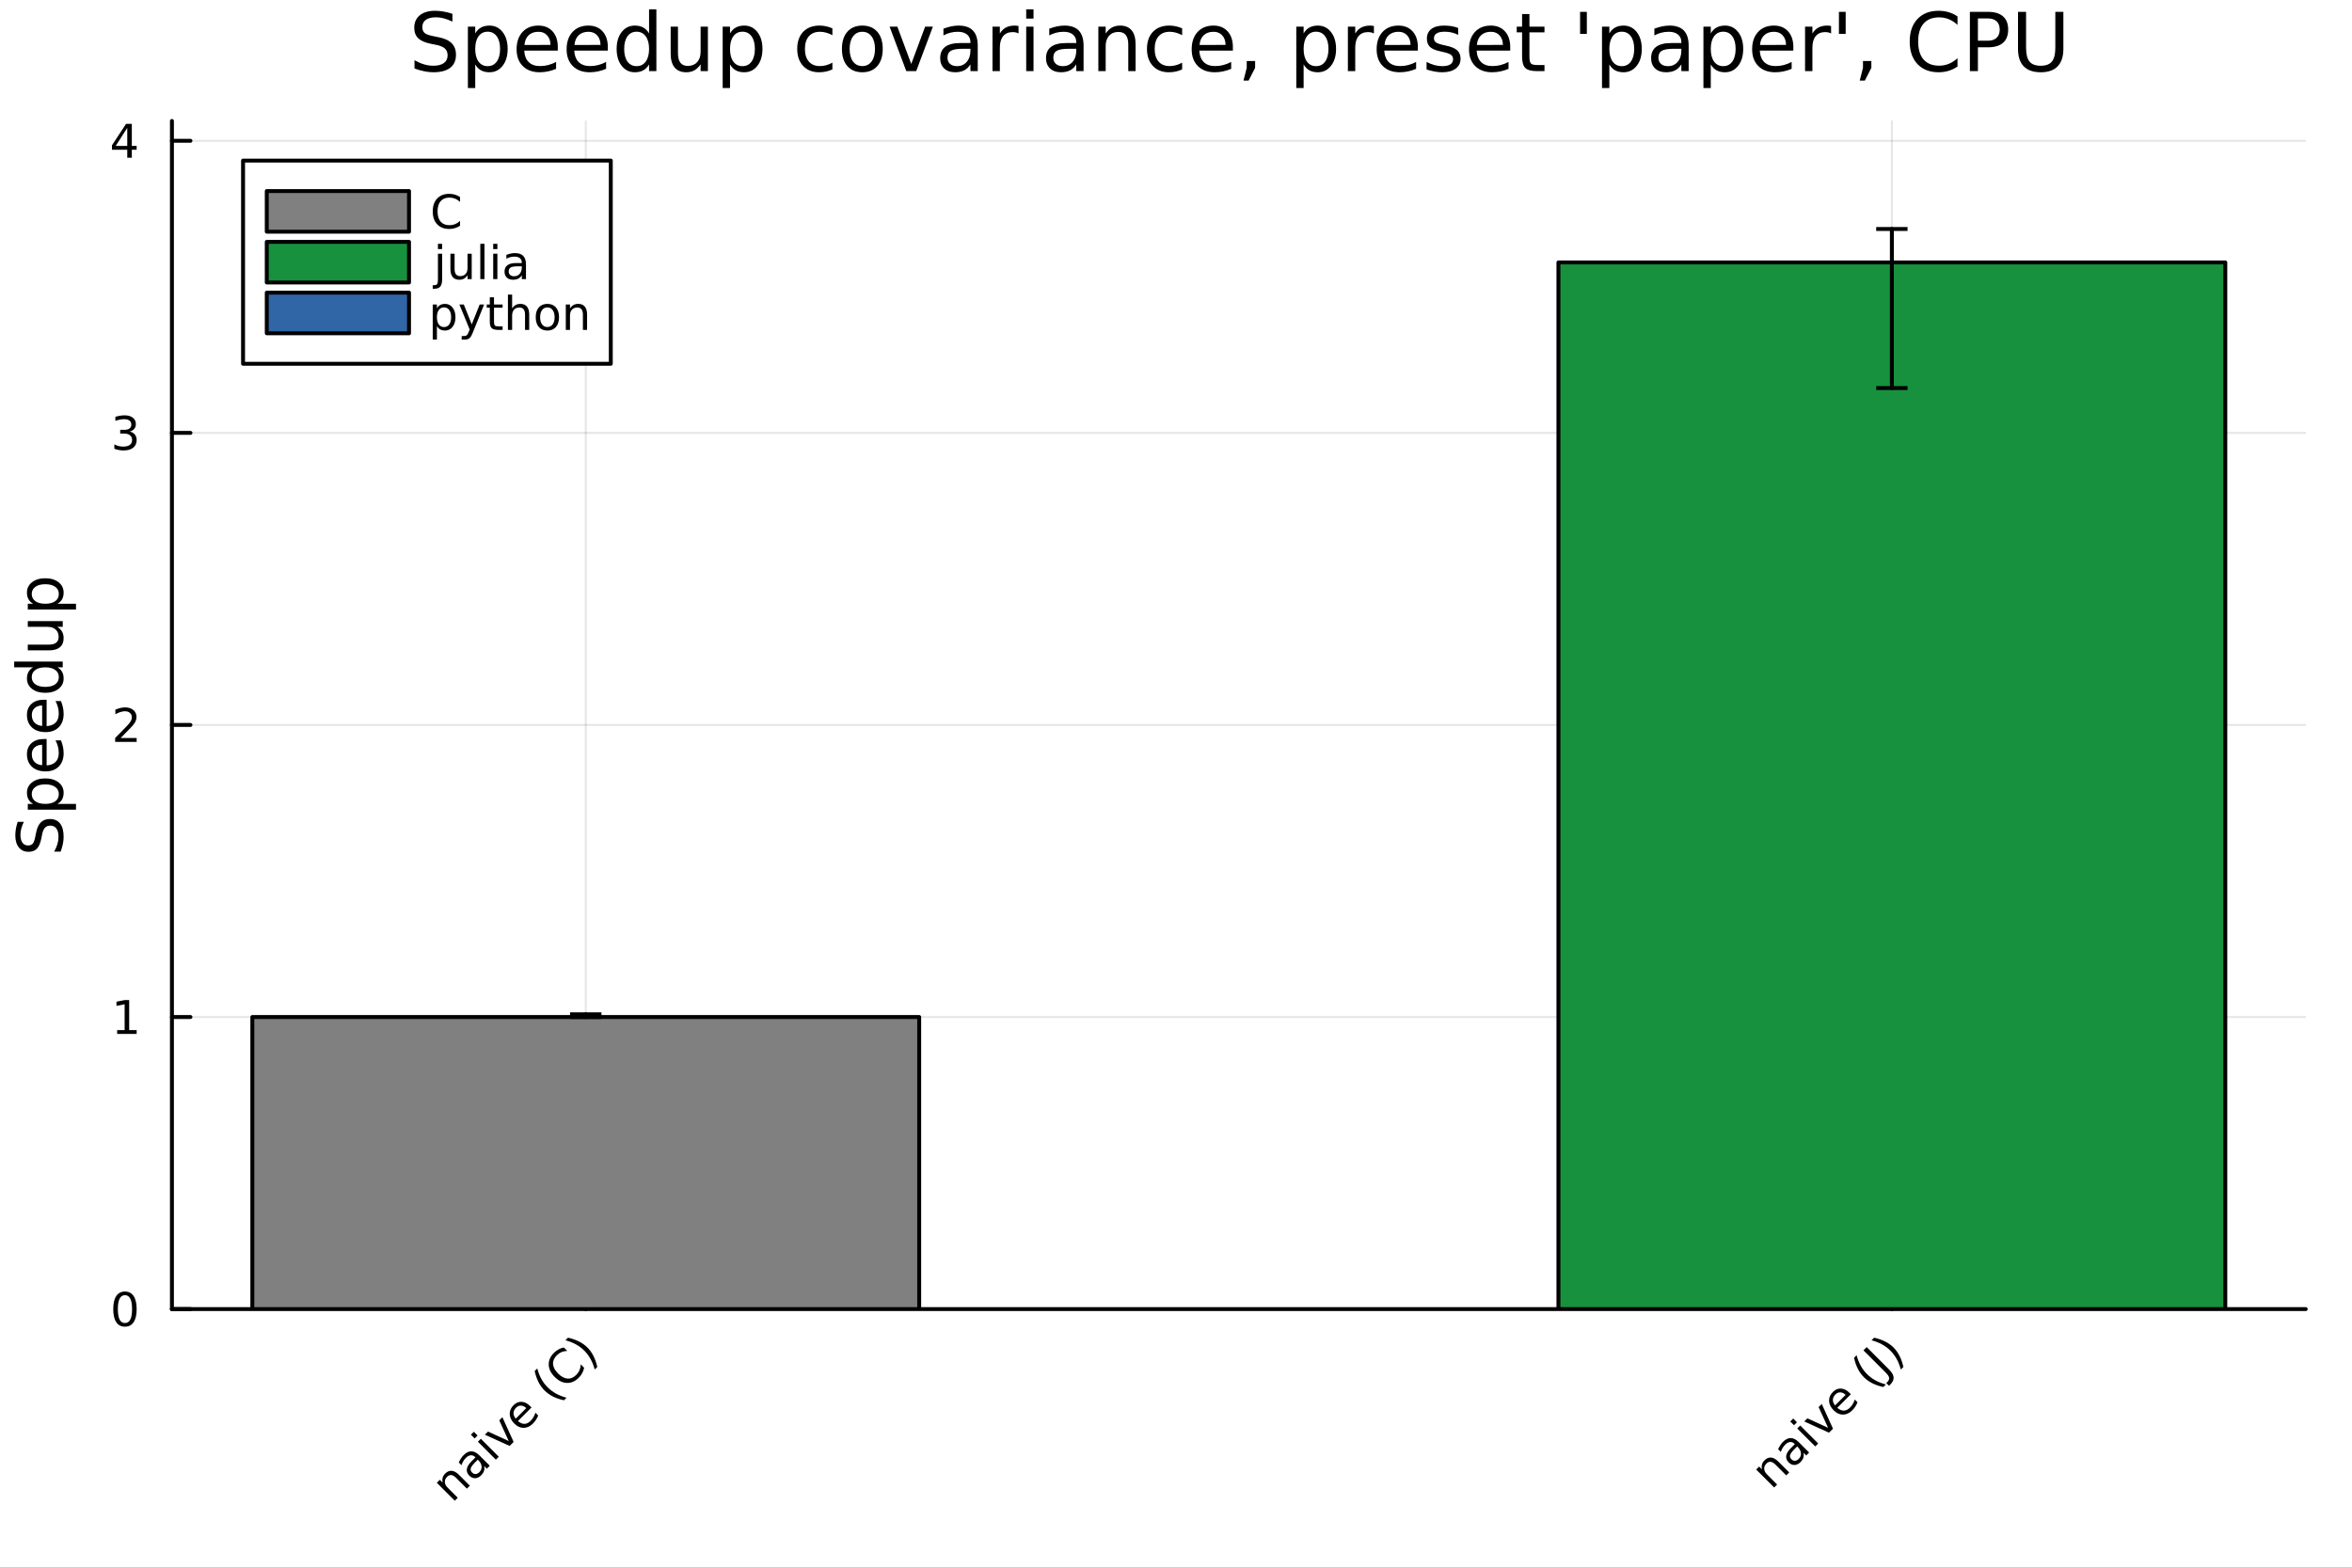 <?xml version="1.0" encoding="utf-8"?>
<svg xmlns="http://www.w3.org/2000/svg" xmlns:xlink="http://www.w3.org/1999/xlink" width="600" height="400" viewBox="0 0 2400 1600">
<rect x="0" y="0" width="2400" height="1600" fill="#333333" stroke="none"/>
<defs>
  <clipPath id="clip300">
    <rect x="0" y="0" width="2400" height="1600"/>
  </clipPath>
</defs>
<path clip-path="url(#clip300)" d="M0 1600 L2400 1600 L2400 0 L0 0  Z" fill="#ffffff" fill-rule="evenodd" fill-opacity="1"/>
<defs>
  <clipPath id="clip301">
    <rect x="480" y="0" width="1681" height="1600"/>
  </clipPath>
</defs>
<path clip-path="url(#clip300)" d="M175.445 1336.06 L2352.76 1336.06 L2352.76 123.472 L175.445 123.472  Z" fill="#ffffff" fill-rule="evenodd" fill-opacity="1"/>
<defs>
  <clipPath id="clip302">
    <rect x="175" y="123" width="2178" height="1214"/>
  </clipPath>
</defs>
<polyline clip-path="url(#clip302)" style="stroke:#000000; stroke-linecap:round; stroke-linejoin:round; stroke-width:2; stroke-opacity:0.1; fill:none" points="597.72,1336.06 597.72,123.472 "/>
<polyline clip-path="url(#clip302)" style="stroke:#000000; stroke-linecap:round; stroke-linejoin:round; stroke-width:2; stroke-opacity:0.1; fill:none" points="1930.48,1336.06 1930.48,123.472 "/>
<polyline clip-path="url(#clip300)" style="stroke:#000000; stroke-linecap:round; stroke-linejoin:round; stroke-width:4; stroke-opacity:1; fill:none" points="175.445,1336.06 2352.76,1336.06 "/>
<polyline clip-path="url(#clip300)" style="stroke:#000000; stroke-linecap:round; stroke-linejoin:round; stroke-width:4; stroke-opacity:1; fill:none" points="597.72,1336.06 597.72,1317.17 "/>
<polyline clip-path="url(#clip300)" style="stroke:#000000; stroke-linecap:round; stroke-linejoin:round; stroke-width:4; stroke-opacity:1; fill:none" points="1930.48,1336.06 1930.48,1317.17 "/>
<path clip-path="url(#clip300)" d="M468.371 1505.25 L479.435 1516.31 L476.424 1519.33 L465.457 1508.36 Q462.855 1505.76 460.547 1505.48 Q458.239 1505.2 456.209 1507.23 Q453.77 1509.67 453.918 1512.63 Q454.065 1515.59 456.749 1518.28 L467.11 1528.64 L464.082 1531.67 L445.75 1513.34 L448.778 1510.31 L451.626 1513.16 Q451.053 1510.42 451.691 1508.15 Q452.346 1505.86 454.261 1503.94 Q457.42 1500.78 461.005 1501.13 Q464.573 1501.45 468.371 1505.25 Z" fill="#000000" fill-rule="nonzero" fill-opacity="1" /><path clip-path="url(#clip300)" d="M484.559 1492.76 Q480.909 1496.41 480.336 1498.65 Q479.763 1500.9 481.776 1502.91 Q483.38 1504.51 485.377 1504.42 Q487.374 1504.28 489.191 1502.47 Q491.695 1499.96 491.433 1496.69 Q491.171 1493.38 488.225 1490.44 L487.554 1489.77 L484.559 1492.76 M489.322 1485.51 L499.781 1495.97 L496.769 1498.98 L493.987 1496.2 Q494.625 1498.9 493.889 1501.24 Q493.136 1503.56 490.91 1505.79 Q488.094 1508.61 484.853 1508.7 Q481.612 1508.77 478.961 1506.12 Q475.867 1503.02 476.358 1499.39 Q476.866 1495.74 480.974 1491.63 L485.197 1487.41 L484.902 1487.11 Q482.824 1485.04 480.319 1485.28 Q477.815 1485.49 475.343 1487.97 Q473.772 1489.54 472.659 1491.4 Q471.546 1493.27 470.924 1495.4 L468.141 1492.61 Q469.156 1490.32 470.4 1488.46 Q471.628 1486.57 473.101 1485.1 Q477.078 1481.12 481.105 1481.22 Q485.132 1481.32 489.322 1485.51 Z" fill="#000000" fill-rule="nonzero" fill-opacity="1" /><path clip-path="url(#clip300)" d="M487.652 1471.43 L490.664 1468.42 L508.996 1486.75 L505.985 1489.77 L487.652 1471.43 M480.516 1464.3 L483.527 1461.29 L487.341 1465.1 L484.33 1468.11 L480.516 1464.3 Z" fill="#000000" fill-rule="nonzero" fill-opacity="1" /><path clip-path="url(#clip300)" d="M494.805 1464.28 L497.997 1461.09 L519.112 1470.75 L509.455 1449.63 L512.646 1446.44 L524.104 1471.65 L520.012 1475.74 L494.805 1464.28 Z" fill="#000000" fill-rule="nonzero" fill-opacity="1" /><path clip-path="url(#clip300)" d="M540.898 1435.01 L542.371 1436.49 L528.523 1450.33 Q531.83 1453.25 535.136 1453.22 Q538.443 1453.15 541.438 1450.15 Q543.173 1448.42 544.368 1446.37 Q545.579 1444.31 546.332 1441.86 L549.18 1444.7 Q548.247 1447.01 546.905 1449.07 Q545.563 1451.14 543.811 1452.89 Q539.425 1457.27 534.301 1457.29 Q529.195 1457.29 524.841 1452.94 Q520.339 1448.44 520.127 1443.38 Q519.914 1438.29 524.039 1434.16 Q527.738 1430.46 532.272 1430.71 Q536.806 1430.92 540.898 1435.01 M537.002 1437.14 Q534.498 1434.7 531.666 1434.59 Q528.851 1434.46 526.625 1436.68 Q524.104 1439.2 524.006 1442.15 Q523.924 1445.08 526.281 1447.9 L537.002 1437.14 Z" fill="#000000" fill-rule="nonzero" fill-opacity="1" /><path clip-path="url(#clip300)" d="M548.214 1396.66 Q549.786 1402.62 552.405 1407.37 Q555.023 1412.12 558.804 1415.9 Q562.586 1419.68 567.365 1422.33 Q572.145 1424.95 578.07 1426.52 L575.451 1429.14 Q569.149 1427.75 564.206 1425.26 Q559.279 1422.75 555.613 1419.09 Q551.963 1415.44 549.475 1410.53 Q546.987 1405.62 545.595 1399.28 L548.214 1396.66 Z" fill="#000000" fill-rule="nonzero" fill-opacity="1" /><path clip-path="url(#clip300)" d="M575.369 1375.27 L578.855 1378.76 Q575.631 1378.87 572.963 1380 Q570.311 1381.11 568.183 1383.24 Q563.993 1387.43 564.337 1392.23 Q564.664 1397.01 569.509 1401.85 Q574.338 1406.68 579.134 1407.02 Q583.913 1407.35 588.103 1403.16 Q590.231 1401.03 591.344 1398.38 Q592.474 1395.71 592.588 1392.49 L596.042 1395.94 Q595.485 1398.86 594.127 1401.39 Q592.785 1403.91 590.624 1406.08 Q585.075 1411.62 578.495 1411.43 Q571.899 1411.22 566.023 1405.34 Q560.13 1399.45 559.934 1392.87 Q559.721 1386.27 565.27 1380.72 Q567.463 1378.53 569.984 1377.19 Q572.505 1375.81 575.369 1375.27 Z" fill="#000000" fill-rule="nonzero" fill-opacity="1" /><path clip-path="url(#clip300)" d="M576.989 1367.89 L579.608 1365.27 Q585.926 1366.68 590.837 1369.17 Q595.764 1371.64 599.414 1375.29 Q603.08 1378.95 605.568 1383.9 Q608.073 1388.82 609.464 1395.13 L606.845 1397.74 Q605.274 1391.82 602.638 1387.06 Q600.003 1382.26 596.222 1378.48 Q592.441 1374.7 587.678 1372.1 Q582.931 1369.48 576.989 1367.89 Z" fill="#000000" fill-rule="nonzero" fill-opacity="1" /><path clip-path="url(#clip300)" d="M1814.65 1491.73 L1825.72 1502.79 L1822.71 1505.81 L1811.74 1494.84 Q1809.14 1492.24 1806.83 1491.96 Q1804.52 1491.68 1802.49 1493.71 Q1800.05 1496.15 1800.2 1499.11 Q1800.35 1502.07 1803.03 1504.76 L1813.39 1515.12 L1810.36 1518.15 L1792.03 1499.82 L1795.06 1496.79 L1797.91 1499.64 Q1797.33 1496.9 1797.97 1494.63 Q1798.63 1492.34 1800.54 1490.42 Q1803.7 1487.26 1807.29 1487.61 Q1810.85 1487.93 1814.65 1491.73 Z" fill="#000000" fill-rule="nonzero" fill-opacity="1" /><path clip-path="url(#clip300)" d="M1830.84 1479.24 Q1827.19 1482.89 1826.62 1485.13 Q1826.04 1487.38 1828.06 1489.39 Q1829.66 1490.99 1831.66 1490.9 Q1833.66 1490.76 1835.47 1488.95 Q1837.98 1486.44 1837.72 1483.17 Q1837.45 1479.86 1834.51 1476.92 L1833.84 1476.25 L1830.84 1479.24 M1835.6 1471.99 L1846.06 1482.45 L1843.05 1485.46 L1840.27 1482.68 Q1840.91 1485.38 1840.17 1487.72 Q1839.42 1490.04 1837.19 1492.27 Q1834.38 1495.09 1831.14 1495.18 Q1827.89 1495.25 1825.24 1492.6 Q1822.15 1489.5 1822.64 1485.87 Q1823.15 1482.22 1827.26 1478.11 L1831.48 1473.89 L1831.18 1473.59 Q1829.11 1471.52 1826.6 1471.76 Q1824.1 1471.97 1821.63 1474.45 Q1820.05 1476.02 1818.94 1477.88 Q1817.83 1479.75 1817.21 1481.88 L1814.42 1479.09 Q1815.44 1476.8 1816.68 1474.94 Q1817.91 1473.05 1819.38 1471.58 Q1823.36 1467.6 1827.39 1467.7 Q1831.41 1467.8 1835.6 1471.99 Z" fill="#000000" fill-rule="nonzero" fill-opacity="1" /><path clip-path="url(#clip300)" d="M1833.93 1457.91 L1836.95 1454.9 L1855.28 1473.23 L1852.27 1476.25 L1833.93 1457.91 M1826.8 1450.78 L1829.81 1447.77 L1833.62 1451.58 L1830.61 1454.59 L1826.8 1450.78 Z" fill="#000000" fill-rule="nonzero" fill-opacity="1" /><path clip-path="url(#clip300)" d="M1841.09 1450.76 L1844.28 1447.57 L1865.39 1457.23 L1855.74 1436.11 L1858.93 1432.92 L1870.39 1458.13 L1866.29 1462.22 L1841.09 1450.76 Z" fill="#000000" fill-rule="nonzero" fill-opacity="1" /><path clip-path="url(#clip300)" d="M1887.18 1421.49 L1888.65 1422.97 L1874.81 1436.81 Q1878.11 1439.73 1881.42 1439.7 Q1884.72 1439.63 1887.72 1436.63 Q1889.45 1434.9 1890.65 1432.85 Q1891.86 1430.79 1892.61 1428.34 L1895.46 1431.18 Q1894.53 1433.49 1893.19 1435.55 Q1891.84 1437.62 1890.09 1439.37 Q1885.71 1443.75 1880.58 1443.77 Q1875.48 1443.77 1871.12 1439.42 Q1866.62 1434.92 1866.41 1429.86 Q1866.2 1424.77 1870.32 1420.64 Q1874.02 1416.94 1878.55 1417.19 Q1883.09 1417.4 1887.18 1421.49 M1883.28 1423.62 Q1880.78 1421.18 1877.95 1421.07 Q1875.13 1420.94 1872.91 1423.16 Q1870.39 1425.68 1870.29 1428.63 Q1870.21 1431.56 1872.56 1434.38 L1883.28 1423.62 Z" fill="#000000" fill-rule="nonzero" fill-opacity="1" /><path clip-path="url(#clip300)" d="M1894.5 1383.14 Q1896.07 1389.1 1898.69 1393.85 Q1901.31 1398.6 1905.09 1402.38 Q1908.87 1406.16 1913.65 1408.81 Q1918.43 1411.43 1924.35 1413 L1921.73 1415.62 Q1915.43 1414.23 1910.49 1411.74 Q1905.56 1409.23 1901.89 1405.57 Q1898.24 1401.92 1895.76 1397.01 Q1893.27 1392.1 1891.88 1385.76 L1894.5 1383.14 Z" fill="#000000" fill-rule="nonzero" fill-opacity="1" /><path clip-path="url(#clip300)" d="M1901.47 1378.17 L1904.78 1374.86 L1927.51 1397.6 Q1931.93 1402.02 1932.24 1405.7 Q1932.57 1409.37 1928.85 1413.08 L1927.59 1414.34 L1924.81 1411.56 L1925.84 1410.53 Q1928.03 1408.33 1927.71 1406.21 Q1927.38 1404.08 1924.2 1400.9 L1901.47 1378.17 Z" fill="#000000" fill-rule="nonzero" fill-opacity="1" /><path clip-path="url(#clip300)" d="M1909.75 1367.89 L1912.37 1365.27 Q1918.69 1366.68 1923.6 1369.17 Q1928.53 1371.64 1932.18 1375.29 Q1935.84 1378.95 1938.33 1383.9 Q1940.83 1388.82 1942.23 1395.13 L1939.61 1397.74 Q1938.04 1391.82 1935.4 1387.06 Q1932.76 1382.26 1928.98 1378.48 Q1925.2 1374.7 1920.44 1372.1 Q1915.69 1369.48 1909.75 1367.89 Z" fill="#000000" fill-rule="nonzero" fill-opacity="1" /><polyline clip-path="url(#clip302)" style="stroke:#000000; stroke-linecap:round; stroke-linejoin:round; stroke-width:2; stroke-opacity:0.1; fill:none" points="175.445,1336.06 2352.76,1336.06 "/>
<polyline clip-path="url(#clip302)" style="stroke:#000000; stroke-linecap:round; stroke-linejoin:round; stroke-width:2; stroke-opacity:0.1; fill:none" points="175.445,1037.97 2352.76,1037.97 "/>
<polyline clip-path="url(#clip302)" style="stroke:#000000; stroke-linecap:round; stroke-linejoin:round; stroke-width:2; stroke-opacity:0.1; fill:none" points="175.445,739.879 2352.76,739.879 "/>
<polyline clip-path="url(#clip302)" style="stroke:#000000; stroke-linecap:round; stroke-linejoin:round; stroke-width:2; stroke-opacity:0.1; fill:none" points="175.445,441.786 2352.76,441.786 "/>
<polyline clip-path="url(#clip302)" style="stroke:#000000; stroke-linecap:round; stroke-linejoin:round; stroke-width:2; stroke-opacity:0.1; fill:none" points="175.445,143.693 2352.76,143.693 "/>
<polyline clip-path="url(#clip300)" style="stroke:#000000; stroke-linecap:round; stroke-linejoin:round; stroke-width:4; stroke-opacity:1; fill:none" points="175.445,1336.06 175.445,123.472 "/>
<polyline clip-path="url(#clip300)" style="stroke:#000000; stroke-linecap:round; stroke-linejoin:round; stroke-width:4; stroke-opacity:1; fill:none" points="175.445,1336.06 194.343,1336.06 "/>
<polyline clip-path="url(#clip300)" style="stroke:#000000; stroke-linecap:round; stroke-linejoin:round; stroke-width:4; stroke-opacity:1; fill:none" points="175.445,1037.97 194.343,1037.97 "/>
<polyline clip-path="url(#clip300)" style="stroke:#000000; stroke-linecap:round; stroke-linejoin:round; stroke-width:4; stroke-opacity:1; fill:none" points="175.445,739.879 194.343,739.879 "/>
<polyline clip-path="url(#clip300)" style="stroke:#000000; stroke-linecap:round; stroke-linejoin:round; stroke-width:4; stroke-opacity:1; fill:none" points="175.445,441.786 194.343,441.786 "/>
<polyline clip-path="url(#clip300)" style="stroke:#000000; stroke-linecap:round; stroke-linejoin:round; stroke-width:4; stroke-opacity:1; fill:none" points="175.445,143.693 194.343,143.693 "/>
<path clip-path="url(#clip300)" d="M127.501 1321.86 Q123.89 1321.86 122.061 1325.43 Q120.255 1328.97 120.255 1336.1 Q120.255 1343.21 122.061 1346.77 Q123.89 1350.31 127.501 1350.31 Q131.135 1350.31 132.941 1346.77 Q134.769 1343.21 134.769 1336.1 Q134.769 1328.97 132.941 1325.43 Q131.135 1321.86 127.501 1321.86 M127.501 1318.16 Q133.311 1318.16 136.367 1322.77 Q139.445 1327.35 139.445 1336.1 Q139.445 1344.83 136.367 1349.43 Q133.311 1354.02 127.501 1354.02 Q121.691 1354.02 118.612 1349.43 Q115.556 1344.83 115.556 1336.1 Q115.556 1327.35 118.612 1322.77 Q121.691 1318.16 127.501 1318.16 Z" fill="#000000" fill-rule="nonzero" fill-opacity="1" /><path clip-path="url(#clip300)" d="M119.538 1051.32 L127.177 1051.32 L127.177 1024.95 L118.867 1026.62 L118.867 1022.36 L127.13 1020.69 L131.806 1020.69 L131.806 1051.32 L139.445 1051.32 L139.445 1055.25 L119.538 1055.25 L119.538 1051.32 Z" fill="#000000" fill-rule="nonzero" fill-opacity="1" /><path clip-path="url(#clip300)" d="M123.126 753.224 L139.445 753.224 L139.445 757.159 L117.501 757.159 L117.501 753.224 Q120.163 750.469 124.746 745.839 Q129.353 741.187 130.533 739.844 Q132.779 737.321 133.658 735.585 Q134.561 733.826 134.561 732.136 Q134.561 729.381 132.617 727.645 Q130.695 725.909 127.593 725.909 Q125.394 725.909 122.941 726.673 Q120.51 727.437 117.732 728.988 L117.732 724.265 Q120.556 723.131 123.01 722.553 Q125.464 721.974 127.501 721.974 Q132.871 721.974 136.066 724.659 Q139.26 727.344 139.26 731.835 Q139.26 733.965 138.45 735.886 Q137.663 737.784 135.556 740.377 Q134.978 741.048 131.876 744.265 Q128.774 747.46 123.126 753.224 Z" fill="#000000" fill-rule="nonzero" fill-opacity="1" /><path clip-path="url(#clip300)" d="M132.316 440.432 Q135.672 441.149 137.547 443.418 Q139.445 445.686 139.445 449.02 Q139.445 454.135 135.927 456.936 Q132.408 459.737 125.927 459.737 Q123.751 459.737 121.436 459.297 Q119.144 458.881 116.691 458.024 L116.691 453.51 Q118.635 454.645 120.95 455.223 Q123.265 455.802 125.788 455.802 Q130.186 455.802 132.478 454.066 Q134.792 452.33 134.792 449.02 Q134.792 445.964 132.64 444.251 Q130.51 442.515 126.691 442.515 L122.663 442.515 L122.663 438.673 L126.876 438.673 Q130.325 438.673 132.154 437.307 Q133.982 435.918 133.982 433.325 Q133.982 430.663 132.084 429.251 Q130.209 427.816 126.691 427.816 Q124.769 427.816 122.57 428.233 Q120.371 428.649 117.732 429.529 L117.732 425.362 Q120.394 424.622 122.709 424.251 Q125.047 423.881 127.107 423.881 Q132.431 423.881 135.533 426.311 Q138.635 428.719 138.635 432.839 Q138.635 435.71 136.992 437.7 Q135.348 439.668 132.316 440.432 Z" fill="#000000" fill-rule="nonzero" fill-opacity="1" /><path clip-path="url(#clip300)" d="M129.862 130.487 L118.056 148.936 L129.862 148.936 L129.862 130.487 M128.635 126.413 L134.515 126.413 L134.515 148.936 L139.445 148.936 L139.445 152.825 L134.515 152.825 L134.515 160.973 L129.862 160.973 L129.862 152.825 L114.26 152.825 L114.26 148.311 L128.635 126.413 Z" fill="#000000" fill-rule="nonzero" fill-opacity="1" /><path clip-path="url(#clip300)" d="M18.044 838.765 L24.314 838.765 Q22.563 842.425 21.704 845.672 Q20.845 848.919 20.845 851.942 Q20.845 857.194 22.882 860.058 Q24.919 862.891 28.674 862.891 Q31.826 862.891 33.449 861.013 Q35.04 859.104 36.027 853.82 L36.823 849.937 Q38.191 842.744 41.66 839.338 Q45.098 835.901 50.891 835.901 Q57.798 835.901 61.362 840.548 Q64.927 845.163 64.927 854.107 Q64.927 857.48 64.163 861.3 Q63.399 865.087 61.904 869.161 L55.283 869.161 Q57.479 865.247 58.593 861.491 Q59.707 857.735 59.707 854.107 Q59.707 848.6 57.543 845.608 Q55.379 842.616 51.368 842.616 Q47.867 842.616 45.894 844.781 Q43.92 846.913 42.934 851.815 L42.17 855.73 Q40.737 862.923 37.682 866.138 Q34.626 869.352 29.184 869.352 Q22.882 869.352 19.253 864.928 Q15.625 860.472 15.625 852.674 Q15.625 849.332 16.23 845.863 Q16.834 842.394 18.044 838.765 Z" fill="#000000" fill-rule="nonzero" fill-opacity="1" /><path clip-path="url(#clip300)" d="M58.657 820.464 L77.563 820.464 L77.563 826.352 L28.356 826.352 L28.356 820.464 L33.767 820.464 Q30.584 818.618 29.056 815.817 Q27.497 812.984 27.497 809.069 Q27.497 802.576 32.653 798.534 Q37.809 794.46 46.212 794.46 Q54.615 794.46 59.771 798.534 Q64.927 802.576 64.927 809.069 Q64.927 812.984 63.399 815.817 Q61.84 818.618 58.657 820.464 M46.212 800.539 Q39.751 800.539 36.09 803.213 Q32.398 805.855 32.398 810.501 Q32.398 815.148 36.09 817.822 Q39.751 820.464 46.212 820.464 Q52.673 820.464 56.365 817.822 Q60.026 815.148 60.026 810.501 Q60.026 805.855 56.365 803.213 Q52.673 800.539 46.212 800.539 Z" fill="#000000" fill-rule="nonzero" fill-opacity="1" /><path clip-path="url(#clip300)" d="M44.716 754.26 L47.581 754.26 L47.581 781.187 Q53.628 780.805 56.811 777.559 Q59.962 774.281 59.962 768.456 Q59.962 765.082 59.134 761.931 Q58.307 758.748 56.652 755.629 L62.19 755.629 Q63.527 758.78 64.227 762.09 Q64.927 765.4 64.927 768.806 Q64.927 777.336 59.962 782.333 Q54.997 787.298 46.53 787.298 Q37.777 787.298 32.653 782.588 Q27.497 777.845 27.497 769.825 Q27.497 762.631 32.144 758.462 Q36.759 754.26 44.716 754.26 M42.997 760.117 Q38.191 760.181 35.327 762.822 Q32.462 765.432 32.462 769.761 Q32.462 774.663 35.231 777.623 Q38 780.551 43.029 780.996 L42.997 760.117 Z" fill="#000000" fill-rule="nonzero" fill-opacity="1" /><path clip-path="url(#clip300)" d="M44.716 714.156 L47.581 714.156 L47.581 741.083 Q53.628 740.701 56.811 737.455 Q59.962 734.177 59.962 728.352 Q59.962 724.978 59.134 721.827 Q58.307 718.644 56.652 715.525 L62.19 715.525 Q63.527 718.676 64.227 721.986 Q64.927 725.296 64.927 728.702 Q64.927 737.232 59.962 742.229 Q54.997 747.195 46.53 747.195 Q37.777 747.195 32.653 742.484 Q27.497 737.741 27.497 729.721 Q27.497 722.527 32.144 718.358 Q36.759 714.156 44.716 714.156 M42.997 720.013 Q38.191 720.077 35.327 722.718 Q32.462 725.328 32.462 729.657 Q32.462 734.559 35.231 737.519 Q38 740.447 43.029 740.892 L42.997 720.013 Z" fill="#000000" fill-rule="nonzero" fill-opacity="1" /><path clip-path="url(#clip300)" d="M33.767 681.087 L14.479 681.087 L14.479 675.23 L64.004 675.23 L64.004 681.087 L58.657 681.087 Q61.84 682.933 63.399 685.765 Q64.927 688.566 64.927 692.513 Q64.927 698.974 59.771 703.048 Q54.615 707.091 46.212 707.091 Q37.809 707.091 32.653 703.048 Q27.497 698.974 27.497 692.513 Q27.497 688.566 29.056 685.765 Q30.584 682.933 33.767 681.087 M46.212 701.043 Q52.673 701.043 56.365 698.401 Q60.026 695.728 60.026 691.081 Q60.026 686.434 56.365 683.76 Q52.673 681.087 46.212 681.087 Q39.751 681.087 36.09 683.76 Q32.398 686.434 32.398 691.081 Q32.398 695.728 36.09 698.401 Q39.751 701.043 46.212 701.043 Z" fill="#000000" fill-rule="nonzero" fill-opacity="1" /><path clip-path="url(#clip300)" d="M49.936 663.772 L28.356 663.772 L28.356 657.915 L49.713 657.915 Q54.774 657.915 57.32 655.942 Q59.835 653.969 59.835 650.022 Q59.835 645.28 56.811 642.542 Q53.787 639.773 48.567 639.773 L28.356 639.773 L28.356 633.917 L64.004 633.917 L64.004 639.773 L58.53 639.773 Q61.776 641.906 63.368 644.738 Q64.927 647.539 64.927 651.263 Q64.927 657.406 61.108 660.589 Q57.288 663.772 49.936 663.772 M27.497 649.035 L27.497 649.035 Z" fill="#000000" fill-rule="nonzero" fill-opacity="1" /><path clip-path="url(#clip300)" d="M58.657 616.188 L77.563 616.188 L77.563 622.077 L28.356 622.077 L28.356 616.188 L33.767 616.188 Q30.584 614.342 29.056 611.541 Q27.497 608.709 27.497 604.794 Q27.497 598.301 32.653 594.258 Q37.809 590.184 46.212 590.184 Q54.615 590.184 59.771 594.258 Q64.927 598.301 64.927 604.794 Q64.927 608.709 63.399 611.541 Q61.84 614.342 58.657 616.188 M46.212 596.264 Q39.751 596.264 36.09 598.937 Q32.398 601.579 32.398 606.226 Q32.398 610.873 36.09 613.547 Q39.751 616.188 46.212 616.188 Q52.673 616.188 56.365 613.547 Q60.026 610.873 60.026 606.226 Q60.026 601.579 56.365 598.937 Q52.673 596.264 46.212 596.264 Z" fill="#000000" fill-rule="nonzero" fill-opacity="1" /><path clip-path="url(#clip300)" d="M461.637 14.081 L461.637 22.061 Q456.978 19.833 452.846 18.739 Q448.714 17.646 444.866 17.646 Q438.182 17.646 434.536 20.238 Q430.931 22.831 430.931 27.611 Q430.931 31.621 433.321 33.687 Q435.751 35.713 442.476 36.969 L447.418 37.981 Q456.573 39.723 460.908 44.139 Q465.282 48.514 465.282 55.886 Q465.282 64.677 459.368 69.214 Q453.494 73.751 442.111 73.751 Q437.817 73.751 432.956 72.778 Q428.136 71.806 422.951 69.902 L422.951 61.477 Q427.933 64.272 432.713 65.689 Q437.493 67.107 442.111 67.107 Q449.119 67.107 452.927 64.353 Q456.735 61.598 456.735 56.494 Q456.735 52.038 453.98 49.526 Q451.266 47.015 445.028 45.759 L440.045 44.787 Q430.89 42.964 426.799 39.075 Q422.707 35.186 422.707 28.259 Q422.707 20.238 428.338 15.62 Q434.01 11.002 443.934 11.002 Q448.188 11.002 452.603 11.772 Q457.019 12.542 461.637 14.081 Z" fill="#000000" fill-rule="nonzero" fill-opacity="1" /><path clip-path="url(#clip300)" d="M484.929 65.77 L484.929 89.833 L477.435 89.833 L477.435 27.206 L484.929 27.206 L484.929 34.092 Q487.279 30.041 490.844 28.097 Q494.449 26.112 499.432 26.112 Q507.695 26.112 512.84 32.675 Q518.025 39.237 518.025 49.931 Q518.025 60.626 512.84 67.188 Q507.695 73.751 499.432 73.751 Q494.449 73.751 490.844 71.806 Q487.279 69.821 484.929 65.77 M510.288 49.931 Q510.288 41.708 506.885 37.05 Q503.523 32.35 497.609 32.35 Q491.694 32.35 488.292 37.05 Q484.929 41.708 484.929 49.931 Q484.929 58.155 488.292 62.854 Q491.694 67.512 497.609 67.512 Q503.523 67.512 506.885 62.854 Q510.288 58.155 510.288 49.931 Z" fill="#000000" fill-rule="nonzero" fill-opacity="1" /><path clip-path="url(#clip300)" d="M569.188 48.028 L569.188 51.673 L534.918 51.673 Q535.404 59.37 539.536 63.421 Q543.708 67.431 551.121 67.431 Q555.415 67.431 559.426 66.378 Q563.476 65.325 567.446 63.218 L567.446 70.267 Q563.436 71.968 559.223 72.86 Q555.01 73.751 550.676 73.751 Q539.819 73.751 533.459 67.431 Q527.14 61.112 527.14 50.337 Q527.14 39.197 533.135 32.675 Q539.171 26.112 549.379 26.112 Q558.534 26.112 563.841 32.026 Q569.188 37.9 569.188 48.028 M561.735 45.84 Q561.654 39.723 558.291 36.077 Q554.97 32.431 549.46 32.431 Q543.222 32.431 539.455 35.956 Q535.728 39.48 535.161 45.88 L561.735 45.84 Z" fill="#000000" fill-rule="nonzero" fill-opacity="1" /><path clip-path="url(#clip300)" d="M620.23 48.028 L620.23 51.673 L585.959 51.673 Q586.445 59.37 590.577 63.421 Q594.749 67.431 602.163 67.431 Q606.457 67.431 610.467 66.378 Q614.518 65.325 618.488 63.218 L618.488 70.267 Q614.477 71.968 610.264 72.86 Q606.051 73.751 601.717 73.751 Q590.861 73.751 584.501 67.431 Q578.181 61.112 578.181 50.337 Q578.181 39.197 584.177 32.675 Q590.212 26.112 600.421 26.112 Q609.576 26.112 614.882 32.026 Q620.23 37.9 620.23 48.028 M612.776 45.84 Q612.695 39.723 609.333 36.077 Q606.011 32.431 600.502 32.431 Q594.263 32.431 590.496 35.956 Q586.769 39.48 586.202 45.88 L612.776 45.84 Z" fill="#000000" fill-rule="nonzero" fill-opacity="1" /><path clip-path="url(#clip300)" d="M662.318 34.092 L662.318 9.544 L669.772 9.544 L669.772 72.576 L662.318 72.576 L662.318 65.77 Q659.969 69.821 656.364 71.806 Q652.799 73.751 647.776 73.751 Q639.552 73.751 634.367 67.188 Q629.223 60.626 629.223 49.931 Q629.223 39.237 634.367 32.675 Q639.552 26.112 647.776 26.112 Q652.799 26.112 656.364 28.097 Q659.969 30.041 662.318 34.092 M636.919 49.931 Q636.919 58.155 640.282 62.854 Q643.684 67.512 649.599 67.512 Q655.513 67.512 658.916 62.854 Q662.318 58.155 662.318 49.931 Q662.318 41.708 658.916 37.05 Q655.513 32.35 649.599 32.35 Q643.684 32.35 640.282 37.05 Q636.919 41.708 636.919 49.931 Z" fill="#000000" fill-rule="nonzero" fill-opacity="1" /><path clip-path="url(#clip300)" d="M684.355 54.671 L684.355 27.206 L691.809 27.206 L691.809 54.387 Q691.809 60.828 694.321 64.069 Q696.832 67.269 701.855 67.269 Q707.891 67.269 711.375 63.421 Q714.899 59.573 714.899 52.929 L714.899 27.206 L722.353 27.206 L722.353 72.576 L714.899 72.576 L714.899 65.608 Q712.185 69.74 708.58 71.766 Q705.015 73.751 700.275 73.751 Q692.457 73.751 688.406 68.89 Q684.355 64.029 684.355 54.671 M703.111 26.112 L703.111 26.112 Z" fill="#000000" fill-rule="nonzero" fill-opacity="1" /><path clip-path="url(#clip300)" d="M744.916 65.77 L744.916 89.833 L737.422 89.833 L737.422 27.206 L744.916 27.206 L744.916 34.092 Q747.266 30.041 750.831 28.097 Q754.436 26.112 759.419 26.112 Q767.682 26.112 772.827 32.675 Q778.012 39.237 778.012 49.931 Q778.012 60.626 772.827 67.188 Q767.682 73.751 759.419 73.751 Q754.436 73.751 750.831 71.806 Q747.266 69.821 744.916 65.77 M770.275 49.931 Q770.275 41.708 766.872 37.05 Q763.51 32.35 757.596 32.35 Q751.681 32.35 748.279 37.05 Q744.916 41.708 744.916 49.931 Q744.916 58.155 748.279 62.854 Q751.681 67.512 757.596 67.512 Q763.51 67.512 766.872 62.854 Q770.275 58.155 770.275 49.931 Z" fill="#000000" fill-rule="nonzero" fill-opacity="1" /><path clip-path="url(#clip300)" d="M849.389 28.948 L849.389 35.915 Q846.23 34.173 843.029 33.323 Q839.87 32.431 836.629 32.431 Q829.378 32.431 825.367 37.05 Q821.357 41.627 821.357 49.931 Q821.357 58.236 825.367 62.854 Q829.378 67.431 836.629 67.431 Q839.87 67.431 843.029 66.581 Q846.23 65.689 849.389 63.948 L849.389 70.834 Q846.27 72.292 842.908 73.022 Q839.586 73.751 835.819 73.751 Q825.57 73.751 819.534 67.31 Q813.498 60.869 813.498 49.931 Q813.498 38.832 819.575 32.472 Q825.691 26.112 836.305 26.112 Q839.748 26.112 843.029 26.841 Q846.311 27.53 849.389 28.948 Z" fill="#000000" fill-rule="nonzero" fill-opacity="1" /><path clip-path="url(#clip300)" d="M879.933 32.431 Q873.938 32.431 870.454 37.131 Q866.97 41.789 866.97 49.931 Q866.97 58.074 870.413 62.773 Q873.897 67.431 879.933 67.431 Q885.888 67.431 889.372 62.732 Q892.855 58.033 892.855 49.931 Q892.855 41.87 889.372 37.171 Q885.888 32.431 879.933 32.431 M879.933 26.112 Q889.655 26.112 895.205 32.431 Q900.755 38.751 900.755 49.931 Q900.755 61.071 895.205 67.431 Q889.655 73.751 879.933 73.751 Q870.17 73.751 864.621 67.431 Q859.111 61.071 859.111 49.931 Q859.111 38.751 864.621 32.431 Q870.17 26.112 879.933 26.112 Z" fill="#000000" fill-rule="nonzero" fill-opacity="1" /><path clip-path="url(#clip300)" d="M907.763 27.206 L915.662 27.206 L929.84 65.284 L944.018 27.206 L951.918 27.206 L934.904 72.576 L924.777 72.576 L907.763 27.206 Z" fill="#000000" fill-rule="nonzero" fill-opacity="1" /><path clip-path="url(#clip300)" d="M982.826 49.769 Q973.793 49.769 970.309 51.835 Q966.825 53.901 966.825 58.884 Q966.825 62.854 969.418 65.203 Q972.051 67.512 976.547 67.512 Q982.745 67.512 986.472 63.137 Q990.239 58.722 990.239 51.43 L990.239 49.769 L982.826 49.769 M997.693 46.691 L997.693 72.576 L990.239 72.576 L990.239 65.689 Q987.687 69.821 983.879 71.806 Q980.071 73.751 974.562 73.751 Q967.595 73.751 963.463 69.862 Q959.371 65.933 959.371 59.37 Q959.371 51.714 964.475 47.825 Q969.62 43.936 979.788 43.936 L990.239 43.936 L990.239 43.207 Q990.239 38.062 986.836 35.267 Q983.474 32.431 977.357 32.431 Q973.468 32.431 969.782 33.363 Q966.096 34.295 962.693 36.158 L962.693 29.272 Q966.784 27.692 970.633 26.922 Q974.481 26.112 978.127 26.112 Q987.971 26.112 992.832 31.216 Q997.693 36.32 997.693 46.691 Z" fill="#000000" fill-rule="nonzero" fill-opacity="1" /><path clip-path="url(#clip300)" d="M1039.34 34.173 Q1038.08 33.444 1036.58 33.12 Q1035.12 32.756 1033.34 32.756 Q1027.02 32.756 1023.62 36.888 Q1020.26 40.979 1020.26 48.676 L1020.26 72.576 L1012.76 72.576 L1012.76 27.206 L1020.26 27.206 L1020.26 34.254 Q1022.61 30.122 1026.37 28.138 Q1030.14 26.112 1035.53 26.112 Q1036.3 26.112 1037.23 26.234 Q1038.16 26.315 1039.3 26.517 L1039.34 34.173 Z" fill="#000000" fill-rule="nonzero" fill-opacity="1" /><path clip-path="url(#clip300)" d="M1047.15 27.206 L1054.61 27.206 L1054.61 72.576 L1047.15 72.576 L1047.15 27.206 M1047.15 9.544 L1054.61 9.544 L1054.61 18.983 L1047.15 18.983 L1047.15 9.544 Z" fill="#000000" fill-rule="nonzero" fill-opacity="1" /><path clip-path="url(#clip300)" d="M1090.82 49.769 Q1081.79 49.769 1078.31 51.835 Q1074.82 53.901 1074.82 58.884 Q1074.82 62.854 1077.41 65.203 Q1080.05 67.512 1084.54 67.512 Q1090.74 67.512 1094.47 63.137 Q1098.24 58.722 1098.24 51.43 L1098.24 49.769 L1090.82 49.769 M1105.69 46.691 L1105.69 72.576 L1098.24 72.576 L1098.24 65.689 Q1095.68 69.821 1091.88 71.806 Q1088.07 73.751 1082.56 73.751 Q1075.59 73.751 1071.46 69.862 Q1067.37 65.933 1067.37 59.37 Q1067.37 51.714 1072.47 47.825 Q1077.62 43.936 1087.78 43.936 L1098.24 43.936 L1098.24 43.207 Q1098.24 38.062 1094.83 35.267 Q1091.47 32.431 1085.35 32.431 Q1081.47 32.431 1077.78 33.363 Q1074.09 34.295 1070.69 36.158 L1070.69 29.272 Q1074.78 27.692 1078.63 26.922 Q1082.48 26.112 1086.12 26.112 Q1095.97 26.112 1100.83 31.216 Q1105.69 36.32 1105.69 46.691 Z" fill="#000000" fill-rule="nonzero" fill-opacity="1" /><path clip-path="url(#clip300)" d="M1158.76 45.192 L1158.76 72.576 L1151.3 72.576 L1151.3 45.435 Q1151.3 38.994 1148.79 35.794 Q1146.28 32.594 1141.26 32.594 Q1135.22 32.594 1131.74 36.442 Q1128.25 40.29 1128.25 46.934 L1128.25 72.576 L1120.76 72.576 L1120.76 27.206 L1128.25 27.206 L1128.25 34.254 Q1130.93 30.163 1134.53 28.138 Q1138.18 26.112 1142.92 26.112 Q1150.74 26.112 1154.75 30.973 Q1158.76 35.794 1158.76 45.192 Z" fill="#000000" fill-rule="nonzero" fill-opacity="1" /><path clip-path="url(#clip300)" d="M1206.27 28.948 L1206.27 35.915 Q1203.11 34.173 1199.91 33.323 Q1196.75 32.431 1193.51 32.431 Q1186.26 32.431 1182.25 37.05 Q1178.24 41.627 1178.24 49.931 Q1178.24 58.236 1182.25 62.854 Q1186.26 67.431 1193.51 67.431 Q1196.75 67.431 1199.91 66.581 Q1203.11 65.689 1206.27 63.948 L1206.27 70.834 Q1203.15 72.292 1199.79 73.022 Q1196.47 73.751 1192.7 73.751 Q1182.45 73.751 1176.42 67.31 Q1170.38 60.869 1170.38 49.931 Q1170.38 38.832 1176.46 32.472 Q1182.58 26.112 1193.19 26.112 Q1196.63 26.112 1199.91 26.841 Q1203.2 27.53 1206.27 28.948 Z" fill="#000000" fill-rule="nonzero" fill-opacity="1" /><path clip-path="url(#clip300)" d="M1258.04 48.028 L1258.04 51.673 L1223.77 51.673 Q1224.26 59.37 1228.39 63.421 Q1232.56 67.431 1239.98 67.431 Q1244.27 67.431 1248.28 66.378 Q1252.33 65.325 1256.3 63.218 L1256.3 70.267 Q1252.29 71.968 1248.08 72.86 Q1243.87 73.751 1239.53 73.751 Q1228.68 73.751 1222.32 67.431 Q1216 61.112 1216 50.337 Q1216 39.197 1221.99 32.675 Q1228.03 26.112 1238.24 26.112 Q1247.39 26.112 1252.7 32.026 Q1258.04 37.9 1258.04 48.028 M1250.59 45.84 Q1250.51 39.723 1247.15 36.077 Q1243.83 32.431 1238.32 32.431 Q1232.08 32.431 1228.31 35.956 Q1224.58 39.48 1224.02 45.88 L1250.59 45.84 Z" fill="#000000" fill-rule="nonzero" fill-opacity="1" /><path clip-path="url(#clip300)" d="M1272.18 62.287 L1280.73 62.287 L1280.73 69.254 L1274.09 82.217 L1268.86 82.217 L1272.18 69.254 L1272.18 62.287 Z" fill="#000000" fill-rule="nonzero" fill-opacity="1" /><path clip-path="url(#clip300)" d="M1330.23 65.77 L1330.23 89.833 L1322.74 89.833 L1322.74 27.206 L1330.23 27.206 L1330.23 34.092 Q1332.58 30.041 1336.15 28.097 Q1339.75 26.112 1344.73 26.112 Q1353 26.112 1358.14 32.675 Q1363.33 39.237 1363.33 49.931 Q1363.33 60.626 1358.14 67.188 Q1353 73.751 1344.73 73.751 Q1339.75 73.751 1336.15 71.806 Q1332.58 69.821 1330.23 65.77 M1355.59 49.931 Q1355.59 41.708 1352.19 37.05 Q1348.83 32.35 1342.91 32.35 Q1337 32.35 1333.59 37.05 Q1330.23 41.708 1330.23 49.931 Q1330.23 58.155 1333.59 62.854 Q1337 67.512 1342.91 67.512 Q1348.83 67.512 1352.19 62.854 Q1355.59 58.155 1355.59 49.931 Z" fill="#000000" fill-rule="nonzero" fill-opacity="1" /><path clip-path="url(#clip300)" d="M1401.97 34.173 Q1400.72 33.444 1399.22 33.12 Q1397.76 32.756 1395.98 32.756 Q1389.66 32.756 1386.26 36.888 Q1382.89 40.979 1382.89 48.676 L1382.89 72.576 L1375.4 72.576 L1375.4 27.206 L1382.89 27.206 L1382.89 34.254 Q1385.24 30.122 1389.01 28.138 Q1392.78 26.112 1398.17 26.112 Q1398.93 26.112 1399.87 26.234 Q1400.8 26.315 1401.93 26.517 L1401.97 34.173 Z" fill="#000000" fill-rule="nonzero" fill-opacity="1" /><path clip-path="url(#clip300)" d="M1446.78 48.028 L1446.78 51.673 L1412.51 51.673 Q1412.99 59.37 1417.12 63.421 Q1421.3 67.431 1428.71 67.431 Q1433 67.431 1437.01 66.378 Q1441.06 65.325 1445.03 63.218 L1445.03 70.267 Q1441.02 71.968 1436.81 72.86 Q1432.6 73.751 1428.26 73.751 Q1417.41 73.751 1411.05 67.431 Q1404.73 61.112 1404.73 50.337 Q1404.73 39.197 1410.72 32.675 Q1416.76 26.112 1426.97 26.112 Q1436.12 26.112 1441.43 32.026 Q1446.78 37.9 1446.78 48.028 M1439.32 45.84 Q1439.24 39.723 1435.88 36.077 Q1432.56 32.431 1427.05 32.431 Q1420.81 32.431 1417.04 35.956 Q1413.32 39.48 1412.75 45.88 L1439.32 45.84 Z" fill="#000000" fill-rule="nonzero" fill-opacity="1" /><path clip-path="url(#clip300)" d="M1487.93 28.543 L1487.93 35.591 Q1484.77 33.971 1481.37 33.161 Q1477.97 32.35 1474.32 32.35 Q1468.77 32.35 1465.98 34.052 Q1463.22 35.753 1463.22 39.156 Q1463.22 41.749 1465.21 43.248 Q1467.19 44.706 1473.19 46.043 L1475.74 46.61 Q1483.68 48.311 1487 51.43 Q1490.36 54.509 1490.36 60.059 Q1490.36 66.378 1485.34 70.064 Q1480.36 73.751 1471.61 73.751 Q1467.96 73.751 1463.99 73.022 Q1460.06 72.333 1455.69 70.915 L1455.69 63.218 Q1459.82 65.365 1463.83 66.459 Q1467.84 67.512 1471.77 67.512 Q1477.04 67.512 1479.87 65.73 Q1482.71 63.907 1482.71 60.626 Q1482.71 57.588 1480.64 55.967 Q1478.62 54.347 1471.69 52.848 L1469.1 52.24 Q1462.17 50.782 1459.09 47.785 Q1456.01 44.746 1456.01 39.48 Q1456.01 33.08 1460.55 29.596 Q1465.09 26.112 1473.43 26.112 Q1477.56 26.112 1481.21 26.72 Q1484.85 27.327 1487.93 28.543 Z" fill="#000000" fill-rule="nonzero" fill-opacity="1" /><path clip-path="url(#clip300)" d="M1541.04 48.028 L1541.04 51.673 L1506.77 51.673 Q1507.26 59.37 1511.39 63.421 Q1515.56 67.431 1522.97 67.431 Q1527.27 67.431 1531.28 66.378 Q1535.33 65.325 1539.3 63.218 L1539.3 70.267 Q1535.29 71.968 1531.08 72.86 Q1526.86 73.751 1522.53 73.751 Q1511.67 73.751 1505.31 67.431 Q1498.99 61.112 1498.99 50.337 Q1498.99 39.197 1504.99 32.675 Q1511.02 26.112 1521.23 26.112 Q1530.39 26.112 1535.69 32.026 Q1541.04 37.9 1541.04 48.028 M1533.59 45.84 Q1533.51 39.723 1530.14 36.077 Q1526.82 32.431 1521.31 32.431 Q1515.07 32.431 1511.31 35.956 Q1507.58 39.48 1507.01 45.88 L1533.59 45.84 Z" fill="#000000" fill-rule="nonzero" fill-opacity="1" /><path clip-path="url(#clip300)" d="M1560.65 14.324 L1560.65 27.206 L1576 27.206 L1576 32.999 L1560.65 32.999 L1560.65 57.628 Q1560.65 63.178 1562.15 64.758 Q1563.69 66.338 1568.34 66.338 L1576 66.338 L1576 72.576 L1568.34 72.576 Q1559.72 72.576 1556.43 69.376 Q1553.15 66.135 1553.15 57.628 L1553.15 32.999 L1547.68 32.999 L1547.68 27.206 L1553.15 27.206 L1553.15 14.324 L1560.65 14.324 Z" fill="#000000" fill-rule="nonzero" fill-opacity="1" /><path clip-path="url(#clip300)" d="M1619.22 12.096 L1619.22 34.578 L1612.34 34.578 L1612.34 12.096 L1619.22 12.096 Z" fill="#000000" fill-rule="nonzero" fill-opacity="1" /><path clip-path="url(#clip300)" d="M1642.19 65.77 L1642.19 89.833 L1634.7 89.833 L1634.7 27.206 L1642.19 27.206 L1642.19 34.092 Q1644.54 30.041 1648.11 28.097 Q1651.71 26.112 1656.69 26.112 Q1664.96 26.112 1670.1 32.675 Q1675.29 39.237 1675.29 49.931 Q1675.29 60.626 1670.1 67.188 Q1664.96 73.751 1656.69 73.751 Q1651.71 73.751 1648.11 71.806 Q1644.54 69.821 1642.19 65.77 M1667.55 49.931 Q1667.55 41.708 1664.15 37.05 Q1660.79 32.35 1654.87 32.35 Q1648.96 32.35 1645.55 37.05 Q1642.19 41.708 1642.19 49.931 Q1642.19 58.155 1645.55 62.854 Q1648.96 67.512 1654.87 67.512 Q1660.79 67.512 1664.15 62.854 Q1667.55 58.155 1667.55 49.931 Z" fill="#000000" fill-rule="nonzero" fill-opacity="1" /><path clip-path="url(#clip300)" d="M1708.26 49.769 Q1699.23 49.769 1695.74 51.835 Q1692.26 53.901 1692.26 58.884 Q1692.26 62.854 1694.85 65.203 Q1697.49 67.512 1701.98 67.512 Q1708.18 67.512 1711.91 63.137 Q1715.68 58.722 1715.68 51.43 L1715.68 49.769 L1708.26 49.769 M1723.13 46.691 L1723.13 72.576 L1715.68 72.576 L1715.68 65.689 Q1713.12 69.821 1709.32 71.806 Q1705.51 73.751 1700 73.751 Q1693.03 73.751 1688.9 69.862 Q1684.81 65.933 1684.81 59.37 Q1684.81 51.714 1689.91 47.825 Q1695.06 43.936 1705.22 43.936 L1715.68 43.936 L1715.68 43.207 Q1715.68 38.062 1712.27 35.267 Q1708.91 32.431 1702.79 32.431 Q1698.9 32.431 1695.22 33.363 Q1691.53 34.295 1688.13 36.158 L1688.13 29.272 Q1692.22 27.692 1696.07 26.922 Q1699.92 26.112 1703.56 26.112 Q1713.41 26.112 1718.27 31.216 Q1723.13 36.32 1723.13 46.691 Z" fill="#000000" fill-rule="nonzero" fill-opacity="1" /><path clip-path="url(#clip300)" d="M1745.69 65.77 L1745.69 89.833 L1738.2 89.833 L1738.2 27.206 L1745.69 27.206 L1745.69 34.092 Q1748.04 30.041 1751.61 28.097 Q1755.21 26.112 1760.19 26.112 Q1768.46 26.112 1773.6 32.675 Q1778.79 39.237 1778.79 49.931 Q1778.79 60.626 1773.6 67.188 Q1768.46 73.751 1760.19 73.751 Q1755.21 73.751 1751.61 71.806 Q1748.04 69.821 1745.69 65.77 M1771.05 49.931 Q1771.05 41.708 1767.65 37.05 Q1764.29 32.35 1758.37 32.35 Q1752.46 32.35 1749.05 37.05 Q1745.69 41.708 1745.69 49.931 Q1745.69 58.155 1749.05 62.854 Q1752.46 67.512 1758.37 67.512 Q1764.29 67.512 1767.65 62.854 Q1771.05 58.155 1771.05 49.931 Z" fill="#000000" fill-rule="nonzero" fill-opacity="1" /><path clip-path="url(#clip300)" d="M1829.95 48.028 L1829.95 51.673 L1795.68 51.673 Q1796.17 59.37 1800.3 63.421 Q1804.47 67.431 1811.88 67.431 Q1816.18 67.431 1820.19 66.378 Q1824.24 65.325 1828.21 63.218 L1828.21 70.267 Q1824.2 71.968 1819.99 72.86 Q1815.77 73.751 1811.44 73.751 Q1800.58 73.751 1794.22 67.431 Q1787.9 61.112 1787.9 50.337 Q1787.9 39.197 1793.9 32.675 Q1799.93 26.112 1810.14 26.112 Q1819.3 26.112 1824.6 32.026 Q1829.95 37.9 1829.95 48.028 M1822.5 45.84 Q1822.42 39.723 1819.05 36.077 Q1815.73 32.431 1810.22 32.431 Q1803.98 32.431 1800.22 35.956 Q1796.49 39.48 1795.92 45.88 L1822.5 45.84 Z" fill="#000000" fill-rule="nonzero" fill-opacity="1" /><path clip-path="url(#clip300)" d="M1868.48 34.173 Q1867.22 33.444 1865.72 33.12 Q1864.26 32.756 1862.48 32.756 Q1856.16 32.756 1852.76 36.888 Q1849.4 40.979 1849.4 48.676 L1849.4 72.576 L1841.9 72.576 L1841.9 27.206 L1849.4 27.206 L1849.4 34.254 Q1851.74 30.122 1855.51 28.138 Q1859.28 26.112 1864.67 26.112 Q1865.44 26.112 1866.37 26.234 Q1867.3 26.315 1868.43 26.517 L1868.48 34.173 Z" fill="#000000" fill-rule="nonzero" fill-opacity="1" /><path clip-path="url(#clip300)" d="M1883.34 12.096 L1883.34 34.578 L1876.46 34.578 L1876.46 12.096 L1883.34 12.096 Z" fill="#000000" fill-rule="nonzero" fill-opacity="1" /><path clip-path="url(#clip300)" d="M1901 62.287 L1909.55 62.287 L1909.55 69.254 L1902.91 82.217 L1897.68 82.217 L1901 69.254 L1901 62.287 Z" fill="#000000" fill-rule="nonzero" fill-opacity="1" /><path clip-path="url(#clip300)" d="M1997.46 16.755 L1997.46 25.383 Q1993.32 21.535 1988.63 19.631 Q1983.97 17.727 1978.7 17.727 Q1968.33 17.727 1962.82 24.087 Q1957.31 30.406 1957.31 42.397 Q1957.31 54.347 1962.82 60.707 Q1968.33 67.026 1978.7 67.026 Q1983.97 67.026 1988.63 65.122 Q1993.32 63.218 1997.46 59.37 L1997.46 67.918 Q1993.16 70.834 1988.34 72.292 Q1983.56 73.751 1978.21 73.751 Q1964.48 73.751 1956.58 65.365 Q1948.68 56.94 1948.68 42.397 Q1948.68 27.814 1956.58 19.428 Q1964.48 11.002 1978.21 11.002 Q1983.64 11.002 1988.42 12.461 Q1993.24 13.878 1997.46 16.755 Z" fill="#000000" fill-rule="nonzero" fill-opacity="1" /><path clip-path="url(#clip300)" d="M2018.28 18.82 L2018.28 41.546 L2028.57 41.546 Q2034.28 41.546 2037.4 38.589 Q2040.52 35.632 2040.52 30.163 Q2040.52 24.735 2037.4 21.778 Q2034.28 18.82 2028.57 18.82 L2018.28 18.82 M2010.09 12.096 L2028.57 12.096 Q2038.73 12.096 2043.92 16.714 Q2049.15 21.292 2049.15 30.163 Q2049.15 39.115 2043.92 43.693 Q2038.73 48.271 2028.57 48.271 L2018.28 48.271 L2018.28 72.576 L2010.09 72.576 L2010.09 12.096 Z" fill="#000000" fill-rule="nonzero" fill-opacity="1" /><path clip-path="url(#clip300)" d="M2059.19 12.096 L2067.42 12.096 L2067.42 48.838 Q2067.42 58.56 2070.94 62.854 Q2074.46 67.107 2082.36 67.107 Q2090.22 67.107 2093.75 62.854 Q2097.27 58.56 2097.27 48.838 L2097.27 12.096 L2105.49 12.096 L2105.49 49.85 Q2105.49 61.679 2099.62 67.715 Q2093.79 73.751 2082.36 73.751 Q2070.9 73.751 2065.03 67.715 Q2059.19 61.679 2059.19 49.85 L2059.19 12.096 Z" fill="#000000" fill-rule="nonzero" fill-opacity="1" /><path clip-path="url(#clip302)" d="M257.482 1037.97 L257.482 1336.06 L937.958 1336.06 L937.958 1037.97 L257.482 1037.97 L257.482 1037.97  Z" fill="#808080" fill-rule="evenodd" fill-opacity="1"/>
<polyline clip-path="url(#clip302)" style="stroke:#000000; stroke-linecap:round; stroke-linejoin:round; stroke-width:4; stroke-opacity:1; fill:none" points="257.482,1037.97 257.482,1336.06 937.958,1336.06 937.958,1037.97 257.482,1037.97 "/>
<circle clip-path="url(#clip302)" style="fill:#808080; stroke:none; fill-opacity:0" cx="597.72" cy="1037.97" r="2"/>
<polyline clip-path="url(#clip302)" style="stroke:#000000; stroke-linecap:round; stroke-linejoin:round; stroke-width:4; stroke-opacity:1; fill:none" points="597.72,1037.97 597.72,1035.2 "/>
<line clip-path="url(#clip302)" x1="613.72" y1="1037.97" x2="581.72" y2="1037.97" style="stroke:#000000; stroke-width:4; stroke-opacity:1"/>
<line clip-path="url(#clip302)" x1="613.72" y1="1035.2" x2="581.72" y2="1035.2" style="stroke:#000000; stroke-width:4; stroke-opacity:1"/>
<path clip-path="url(#clip302)" d="M1590.24 267.834 L1590.24 1336.06 L2270.72 1336.06 L2270.72 267.834 L1590.24 267.834 L1590.24 267.834  Z" fill="#17913e" fill-rule="evenodd" fill-opacity="1"/>
<polyline clip-path="url(#clip302)" style="stroke:#000000; stroke-linecap:round; stroke-linejoin:round; stroke-width:4; stroke-opacity:1; fill:none" points="1590.24,267.834 1590.24,1336.06 2270.72,1336.06 2270.72,267.834 1590.24,267.834 "/>
<circle clip-path="url(#clip302)" style="fill:#17913e; stroke:none; fill-opacity:0" cx="1930.48" cy="267.834" r="2"/>
<polyline clip-path="url(#clip302)" style="stroke:#000000; stroke-linecap:round; stroke-linejoin:round; stroke-width:4; stroke-opacity:1; fill:none" points="1930.48,396.059 1930.48,233.708 "/>
<line clip-path="url(#clip302)" x1="1946.48" y1="396.059" x2="1914.48" y2="396.059" style="stroke:#000000; stroke-width:4; stroke-opacity:1"/>
<line clip-path="url(#clip302)" x1="1946.48" y1="233.708" x2="1914.48" y2="233.708" style="stroke:#000000; stroke-width:4; stroke-opacity:1"/>
<path clip-path="url(#clip300)" d="M248.022 371.252 L623.252 371.252 L623.252 163.892 L248.022 163.892  Z" fill="#ffffff" fill-rule="evenodd" fill-opacity="1"/>
<polyline clip-path="url(#clip300)" style="stroke:#000000; stroke-linecap:round; stroke-linejoin:round; stroke-width:4; stroke-opacity:1; fill:none" points="248.022,371.252 623.252,371.252 623.252,163.892 248.022,163.892 248.022,371.252 "/>
<path clip-path="url(#clip300)" d="M272.215 236.468 L417.369 236.468 L417.369 194.996 L272.215 194.996 L272.215 236.468  Z" fill="#808080" fill-rule="evenodd" fill-opacity="1"/>
<polyline clip-path="url(#clip300)" style="stroke:#000000; stroke-linecap:round; stroke-linejoin:round; stroke-width:4; stroke-opacity:1; fill:none" points="272.215,236.468 417.369,236.468 417.369,194.996 272.215,194.996 272.215,236.468 "/>
<path clip-path="url(#clip300)" d="M469.431 201.114 L469.431 206.044 Q467.07 203.845 464.385 202.757 Q461.723 201.669 458.714 201.669 Q452.788 201.669 449.64 205.304 Q446.491 208.915 446.491 215.767 Q446.491 222.595 449.64 226.23 Q452.788 229.841 458.714 229.841 Q461.723 229.841 464.385 228.753 Q467.07 227.665 469.431 225.466 L469.431 230.35 Q466.977 232.017 464.223 232.85 Q461.491 233.683 458.436 233.683 Q450.589 233.683 446.075 228.892 Q441.561 224.077 441.561 215.767 Q441.561 207.433 446.075 202.642 Q450.589 197.827 458.436 197.827 Q461.538 197.827 464.269 198.66 Q467.024 199.47 469.431 201.114 Z" fill="#000000" fill-rule="nonzero" fill-opacity="1" /><path clip-path="url(#clip300)" d="M272.215 288.308 L417.369 288.308 L417.369 246.836 L272.215 246.836 L272.215 288.308  Z" fill="#17913e" fill-rule="evenodd" fill-opacity="1"/>
<polyline clip-path="url(#clip300)" style="stroke:#000000; stroke-linecap:round; stroke-linejoin:round; stroke-width:4; stroke-opacity:1; fill:none" points="272.215,288.308 417.369,288.308 417.369,246.836 272.215,246.836 272.215,288.308 "/>
<path clip-path="url(#clip300)" d="M446.885 258.926 L451.144 258.926 L451.144 285.315 Q451.144 290.269 449.246 292.491 Q447.371 294.713 443.181 294.713 L441.561 294.713 L441.561 291.102 L442.695 291.102 Q445.126 291.102 446.005 289.968 Q446.885 288.856 446.885 285.315 L446.885 258.926 M446.885 248.834 L451.144 248.834 L451.144 254.227 L446.885 254.227 L446.885 248.834 Z" fill="#000000" fill-rule="nonzero" fill-opacity="1" /><path clip-path="url(#clip300)" d="M459.616 274.62 L459.616 258.926 L463.876 258.926 L463.876 274.458 Q463.876 278.139 465.311 279.991 Q466.746 281.819 469.616 281.819 Q473.065 281.819 475.056 279.62 Q477.07 277.421 477.07 273.625 L477.07 258.926 L481.329 258.926 L481.329 284.852 L477.07 284.852 L477.07 280.87 Q475.519 283.232 473.459 284.389 Q471.422 285.523 468.714 285.523 Q464.246 285.523 461.931 282.745 Q459.616 279.968 459.616 274.62 M470.334 258.301 L470.334 258.301 Z" fill="#000000" fill-rule="nonzero" fill-opacity="1" /><path clip-path="url(#clip300)" d="M490.102 248.834 L494.362 248.834 L494.362 284.852 L490.102 284.852 L490.102 248.834 Z" fill="#000000" fill-rule="nonzero" fill-opacity="1" /><path clip-path="url(#clip300)" d="M503.274 258.926 L507.533 258.926 L507.533 284.852 L503.274 284.852 L503.274 258.926 M503.274 248.834 L507.533 248.834 L507.533 254.227 L503.274 254.227 L503.274 248.834 Z" fill="#000000" fill-rule="nonzero" fill-opacity="1" /><path clip-path="url(#clip300)" d="M528.227 271.82 Q523.065 271.82 521.074 273 Q519.084 274.181 519.084 277.028 Q519.084 279.296 520.565 280.639 Q522.07 281.958 524.639 281.958 Q528.181 281.958 530.31 279.458 Q532.463 276.935 532.463 272.769 L532.463 271.82 L528.227 271.82 M536.722 270.06 L536.722 284.852 L532.463 284.852 L532.463 280.917 Q531.005 283.278 528.829 284.412 Q526.653 285.523 523.505 285.523 Q519.524 285.523 517.162 283.301 Q514.824 281.056 514.824 277.306 Q514.824 272.931 517.741 270.708 Q520.681 268.486 526.491 268.486 L532.463 268.486 L532.463 268.07 Q532.463 265.13 530.519 263.533 Q528.598 261.912 525.102 261.912 Q522.88 261.912 520.773 262.445 Q518.667 262.977 516.723 264.042 L516.723 260.107 Q519.061 259.204 521.26 258.764 Q523.459 258.301 525.542 258.301 Q531.167 258.301 533.945 261.218 Q536.722 264.134 536.722 270.06 Z" fill="#000000" fill-rule="nonzero" fill-opacity="1" /><path clip-path="url(#clip300)" d="M272.215 340.148 L417.369 340.148 L417.369 298.676 L272.215 298.676 L272.215 340.148  Z" fill="#3065a6" fill-rule="evenodd" fill-opacity="1"/>
<polyline clip-path="url(#clip300)" style="stroke:#000000; stroke-linecap:round; stroke-linejoin:round; stroke-width:4; stroke-opacity:1; fill:none" points="272.215,340.148 417.369,340.148 417.369,298.676 272.215,298.676 272.215,340.148 "/>
<path clip-path="url(#clip300)" d="M445.843 332.803 L445.843 346.553 L441.561 346.553 L441.561 310.766 L445.843 310.766 L445.843 314.701 Q447.186 312.386 449.223 311.275 Q451.283 310.141 454.13 310.141 Q458.853 310.141 461.792 313.891 Q464.755 317.641 464.755 323.752 Q464.755 329.863 461.792 333.613 Q458.853 337.363 454.13 337.363 Q451.283 337.363 449.223 336.252 Q447.186 335.118 445.843 332.803 M460.334 323.752 Q460.334 319.053 458.39 316.391 Q456.468 313.706 453.089 313.706 Q449.709 313.706 447.765 316.391 Q445.843 319.053 445.843 323.752 Q445.843 328.451 447.765 331.136 Q449.709 333.798 453.089 333.798 Q456.468 333.798 458.39 331.136 Q460.334 328.451 460.334 323.752 Z" fill="#000000" fill-rule="nonzero" fill-opacity="1" /><path clip-path="url(#clip300)" d="M482.602 339.099 Q480.797 343.729 479.084 345.141 Q477.371 346.553 474.501 346.553 L471.098 346.553 L471.098 342.988 L473.598 342.988 Q475.357 342.988 476.329 342.155 Q477.302 341.321 478.482 338.22 L479.246 336.275 L468.76 310.766 L473.274 310.766 L481.376 331.044 L489.477 310.766 L493.991 310.766 L482.602 339.099 Z" fill="#000000" fill-rule="nonzero" fill-opacity="1" /><path clip-path="url(#clip300)" d="M504.084 303.405 L504.084 310.766 L512.857 310.766 L512.857 314.076 L504.084 314.076 L504.084 328.15 Q504.084 331.322 504.94 332.224 Q505.82 333.127 508.482 333.127 L512.857 333.127 L512.857 336.692 L508.482 336.692 Q503.551 336.692 501.676 334.863 Q499.801 333.011 499.801 328.15 L499.801 314.076 L496.676 314.076 L496.676 310.766 L499.801 310.766 L499.801 303.405 L504.084 303.405 Z" fill="#000000" fill-rule="nonzero" fill-opacity="1" /><path clip-path="url(#clip300)" d="M540.01 321.044 L540.01 336.692 L535.75 336.692 L535.75 321.183 Q535.75 317.502 534.315 315.673 Q532.88 313.845 530.01 313.845 Q526.561 313.845 524.57 316.044 Q522.579 318.243 522.579 322.039 L522.579 336.692 L518.297 336.692 L518.297 300.674 L522.579 300.674 L522.579 314.794 Q524.107 312.456 526.167 311.298 Q528.25 310.141 530.959 310.141 Q535.426 310.141 537.718 312.919 Q540.01 315.673 540.01 321.044 Z" fill="#000000" fill-rule="nonzero" fill-opacity="1" /><path clip-path="url(#clip300)" d="M558.551 313.752 Q555.125 313.752 553.134 316.437 Q551.144 319.099 551.144 323.752 Q551.144 328.405 553.111 331.09 Q555.102 333.752 558.551 333.752 Q561.954 333.752 563.945 331.067 Q565.935 328.382 565.935 323.752 Q565.935 319.146 563.945 316.461 Q561.954 313.752 558.551 313.752 M558.551 310.141 Q564.107 310.141 567.278 313.752 Q570.449 317.363 570.449 323.752 Q570.449 330.118 567.278 333.752 Q564.107 337.363 558.551 337.363 Q552.972 337.363 549.801 333.752 Q546.653 330.118 546.653 323.752 Q546.653 317.363 549.801 313.752 Q552.972 310.141 558.551 310.141 Z" fill="#000000" fill-rule="nonzero" fill-opacity="1" /><path clip-path="url(#clip300)" d="M599.06 321.044 L599.06 336.692 L594.801 336.692 L594.801 321.183 Q594.801 317.502 593.366 315.673 Q591.931 313.845 589.06 313.845 Q585.611 313.845 583.62 316.044 Q581.63 318.243 581.63 322.039 L581.63 336.692 L577.347 336.692 L577.347 310.766 L581.63 310.766 L581.63 314.794 Q583.157 312.456 585.218 311.298 Q587.301 310.141 590.009 310.141 Q594.477 310.141 596.768 312.919 Q599.06 315.673 599.06 321.044 Z" fill="#000000" fill-rule="nonzero" fill-opacity="1" /></svg>
